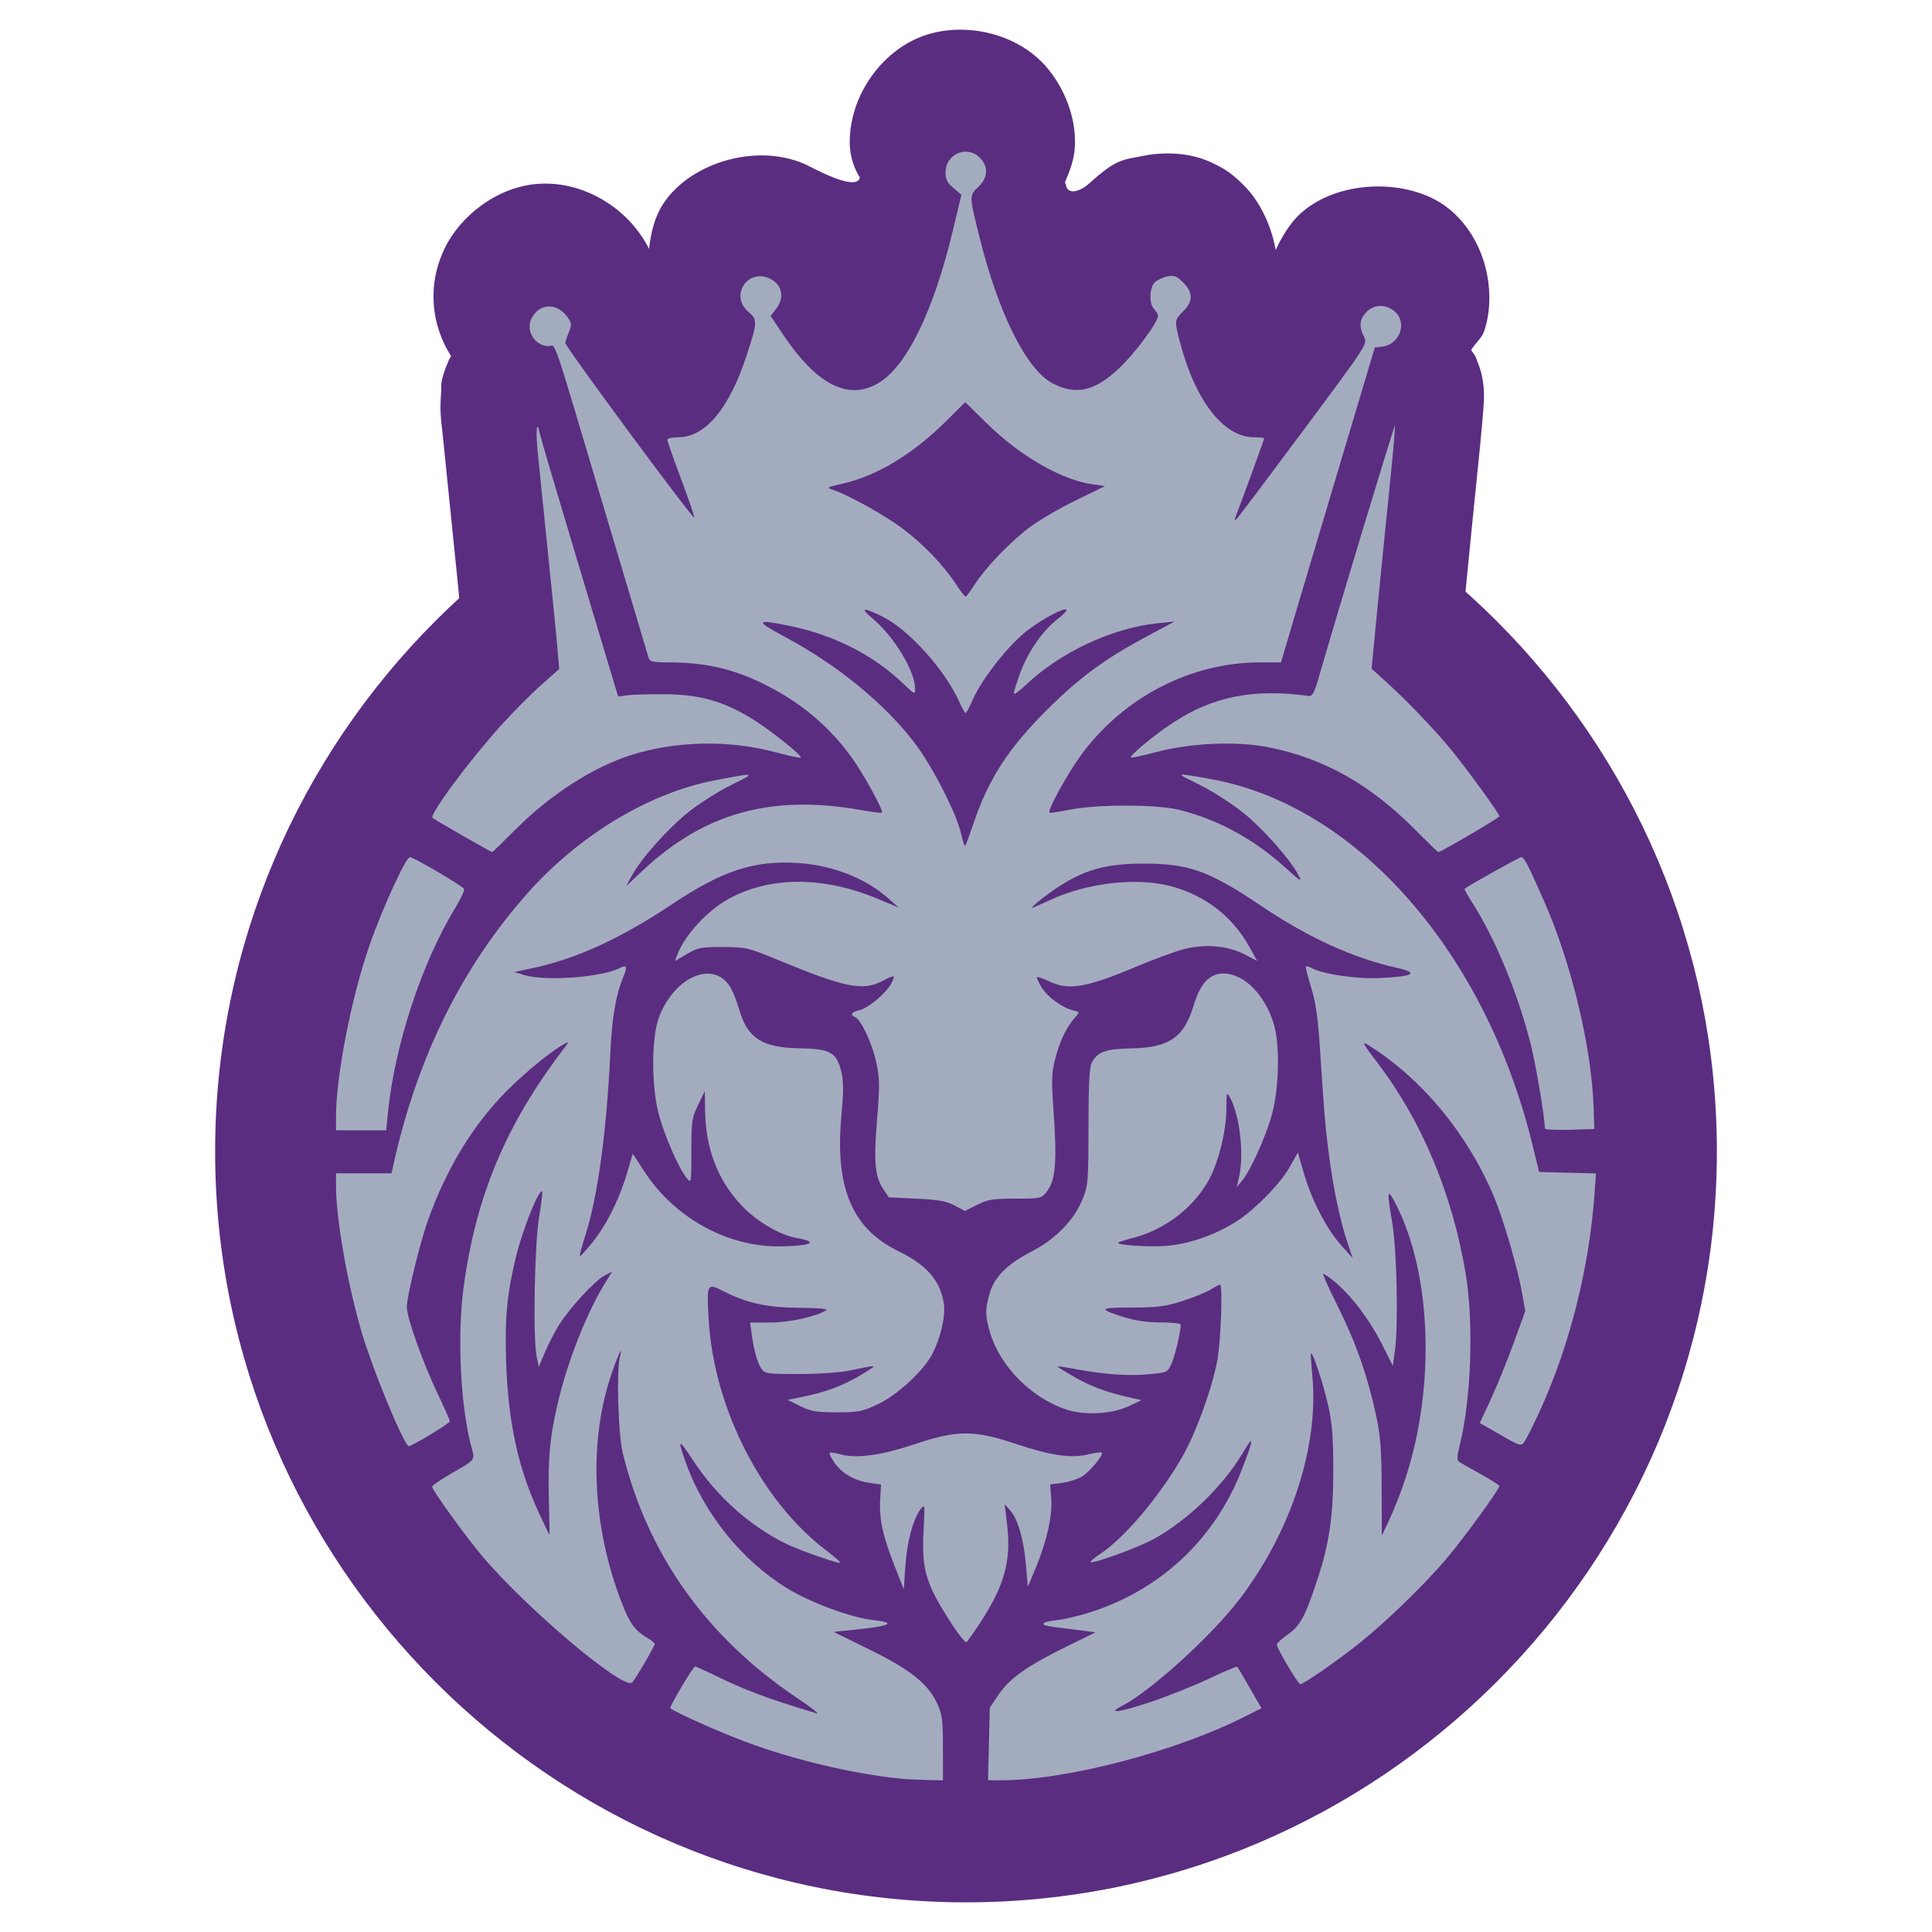 <?xml version="1.0" encoding="UTF-8" standalone="no"?>
<!-- Created with Inkscape (http://www.inkscape.org/) -->

<svg
   width="105.833mm"
   height="105.833mm"
   viewBox="0 0 105.833 105.833"
   version="1.1"
   id="svg1"
   xml:space="preserve"
   inkscape:version="1.4 (e7c3feb100, 2024-10-09)"
   sodipodi:docname="sacramento.svg"
   inkscape:export-filename="../pngs/NBL.png"
   inkscape:export-xdpi="96"
   inkscape:export-ydpi="96"
   xmlns:inkscape="http://www.inkscape.org/namespaces/inkscape"
   xmlns:sodipodi="http://sodipodi.sourceforge.net/DTD/sodipodi-0.dtd"
   xmlns="http://www.w3.org/2000/svg"
   xmlns:svg="http://www.w3.org/2000/svg"><sodipodi:namedview
     id="namedview1"
     pagecolor="#ffffff"
     bordercolor="#000000"
     borderopacity="0.25"
     inkscape:showpageshadow="2"
     inkscape:pageopacity="0.0"
     inkscape:pagecheckerboard="0"
     inkscape:deskcolor="#d1d1d1"
     inkscape:document-units="mm"
     inkscape:zoom="1.5147406"
     inkscape:cx="216.53873"
     inkscape:cy="225.78123"
     inkscape:window-width="1920"
     inkscape:window-height="1011"
     inkscape:window-x="0"
     inkscape:window-y="32"
     inkscape:window-maximized="1"
     inkscape:current-layer="layer1"
     showgrid="false" /><defs
     id="defs1" /><g
     inkscape:label="Capa 1"
     inkscape:groupmode="layer"
     id="layer1"><g
       id="g7"><g
         id="g6"
         transform="translate(-3.2024707e-4,6.919)"
         style="fill:#5a2d81;fill-opacity:1"><g
           id="path1-6"
           transform="translate(-44.114,-11.703)"
           style="fill:#5a2d81;fill-opacity:1"><path
             d="m 93.23,100.545 c -2.597,-0.266 -5.861,-1.042 -8.451,-2.011 -1.489,-0.557 -3.89,-1.63 -4.131,-1.847 -0.069,-0.062 1.247,-2.283 1.353,-2.283 0.051,0 0.526,0.212 1.055,0.471 1.7,0.833 2.859,1.266 5.603,2.096 0.191,0.058 -0.308,-0.335 -1.108,-0.871 -4.931,-3.309 -8.171,-7.875 -9.511,-13.403 -0.251,-1.034 -0.35,-4.485 -0.151,-5.265 0.193,-0.758 -0.144,-0.033 -0.52,1.116 -1.208,3.701 -0.982,8.233 0.617,12.364 0.446,1.151 0.713,1.516 1.424,1.939 0.21,0.125 0.381,0.269 0.381,0.32 0,0.125 -1.058,1.93 -1.235,2.108 -0.457,0.457 -5.863,-4.111 -8.252,-6.971 -0.954,-1.143 -2.705,-3.572 -2.705,-3.753 0,-0.063 0.452,-0.376 1.004,-0.695 1.429,-0.825 1.352,-0.72 1.131,-1.55 -0.584,-2.196 -0.766,-6.052 -0.409,-8.689 0.677,-5.005 2.326,-8.927 5.5,-13.076 0.279,-0.365 0.282,-0.387 0.035,-0.254 -0.708,0.379 -2.173,1.573 -3.187,2.596 -1.82,1.838 -3.262,4.199 -4.275,6.997 -0.444,1.228 -1.185,4.243 -1.185,4.825 0,0.576 0.864,3.011 1.673,4.715 0.375,0.791 0.683,1.486 0.683,1.546 0,0.122 -2.204,1.442 -2.276,1.363 -0.409,-0.452 -1.966,-4.252 -2.546,-6.217 -0.782,-2.648 -1.413,-6.24 -1.413,-8.049 v -0.68 h 1.521 1.521 l 0.084,-0.381 c 1.305,-5.94 3.746,-10.89 7.389,-14.988 2.801,-3.151 6.633,-5.462 10.198,-6.149 2.318,-0.447 2.334,-0.443 0.945,0.244 -0.699,0.346 -1.74,1.001 -2.312,1.456 -1.141,0.907 -2.6,2.535 -3.124,3.486 l -0.334,0.607 0.888,-0.836 c 3.394,-3.192 7.109,-4.219 12.042,-3.328 0.572,0.103 1.062,0.166 1.09,0.138 0.099,-0.095 -0.98,-2.075 -1.616,-2.967 -1.246,-1.746 -2.829,-3.08 -4.835,-4.074 -1.696,-0.841 -3.225,-1.192 -5.194,-1.194 -0.893,-8.91e-4 -1.076,-0.04 -1.137,-0.244 -0.04,-0.133 -1.076,-3.609 -2.303,-7.724 -3.111,-10.435 -2.744,-9.351 -3.17,-9.356 -0.748,-0.009 -1.271,-0.83 -0.952,-1.493 0.411,-0.854 1.369,-0.917 1.956,-0.128 0.255,0.343 0.267,0.432 0.106,0.831 -0.099,0.246 -0.19,0.521 -0.202,0.612 -0.025,0.176 6.972,9.652 7.061,9.563 0.029,-0.029 -0.29,-0.968 -0.71,-2.086 -0.42,-1.118 -0.763,-2.094 -0.763,-2.17 0,-0.075 0.268,-0.137 0.596,-0.137 1.486,0 2.8,-1.573 3.753,-4.495 0.592,-1.814 0.597,-1.952 0.099,-2.372 -1.06,-0.892 -0.025,-2.442 1.205,-1.806 0.657,0.34 0.781,1.039 0.294,1.658 L 86.144,20.42 86.78,21.377 c 1.86,2.798 3.598,3.702 5.25,2.734 1.567,-0.918 3.042,-3.943 4.112,-8.43 l 0.452,-1.898 -0.435,-0.366 c -0.333,-0.28 -0.435,-0.478 -0.435,-0.845 0,-1.018 1.168,-1.528 1.877,-0.819 0.489,0.489 0.455,1.104 -0.091,1.614 -0.494,0.461 -0.494,0.459 0.097,2.826 1.031,4.131 2.569,7.189 3.985,7.923 1.28,0.663 2.291,0.438 3.624,-0.809 0.858,-0.802 2.147,-2.533 2.147,-2.882 0,-0.09 -0.093,-0.258 -0.208,-0.372 -0.294,-0.294 -0.267,-1.2 0.044,-1.481 0.138,-0.125 0.448,-0.267 0.687,-0.315 0.363,-0.073 0.506,-0.017 0.857,0.334 0.546,0.546 0.548,1.03 0.006,1.572 -0.481,0.481 -0.485,0.516 -0.204,1.613 0.835,3.26 2.401,5.293 4.078,5.293 0.308,0 0.56,0.026 0.56,0.057 0,0.053 -1.155,3.223 -1.519,4.168 -0.14,0.364 -0.135,0.39 0.041,0.208 0.11,-0.114 1.763,-2.31 3.674,-4.879 3.459,-4.652 3.473,-4.673 3.272,-5.057 -0.291,-0.559 -0.25,-0.975 0.137,-1.362 0.421,-0.421 1.018,-0.442 1.512,-0.053 0.751,0.591 0.33,1.84 -0.658,1.953 l -0.399,0.046 -1.967,6.581 c -1.082,3.62 -2.238,7.501 -2.569,8.625 l -0.603,2.044 h -1.141 c -3.78,0 -7.442,1.883 -9.776,5.028 -0.75,1.01 -1.893,3.083 -1.768,3.204 0.031,0.03 0.524,-0.041 1.095,-0.158 1.496,-0.306 4.78,-0.304 6.007,0.004 2.174,0.546 4.095,1.599 5.892,3.23 0.765,0.694 0.854,0.744 0.66,0.369 -0.449,-0.868 -1.937,-2.55 -3.043,-3.441 -0.623,-0.502 -1.695,-1.188 -2.38,-1.526 -1.183,-0.582 -1.215,-0.609 -0.623,-0.528 0.343,0.047 1.05,0.171 1.571,0.277 7.835,1.589 14.711,9.517 17.263,19.902 l 0.382,1.556 1.557,0.039 1.557,0.039 -0.088,1.208 c -0.288,3.96 -1.348,8.183 -2.927,11.668 -0.294,0.648 -0.65,1.379 -0.793,1.626 -0.292,0.505 -0.196,0.525 -1.707,-0.344 l -0.849,-0.488 0.607,-1.307 c 0.334,-0.719 0.894,-2.098 1.245,-3.064 l 0.638,-1.756 -0.169,-0.97 c -0.232,-1.327 -1.016,-4.025 -1.525,-5.248 -1.433,-3.443 -3.929,-6.478 -6.839,-8.315 -0.465,-0.294 -0.42,-0.195 0.424,0.912 2.442,3.205 4.101,7.161 4.84,11.543 0.452,2.682 0.311,6.879 -0.317,9.407 -0.167,0.673 -0.171,0.838 -0.021,0.936 0.1,0.065 0.634,0.369 1.187,0.676 0.552,0.306 1.004,0.593 1.004,0.637 0,0.176 -1.901,2.793 -2.845,3.916 -1.205,1.434 -3.333,3.505 -4.829,4.7 -1.186,0.947 -3.054,2.243 -3.231,2.24 -0.124,-0.002 -1.288,-1.961 -1.288,-2.168 0,-0.073 0.276,-0.327 0.612,-0.564 0.67,-0.472 0.933,-0.959 1.592,-2.941 0.671,-2.019 0.895,-3.557 0.889,-6.103 -0.004,-1.797 -0.066,-2.553 -0.29,-3.533 -0.268,-1.175 -0.843,-2.912 -0.931,-2.815 -0.022,0.024 0.01,0.574 0.071,1.222 0.366,3.857 -1.142,8.501 -3.967,12.222 -1.535,2.022 -4.868,5.049 -6.48,5.886 -0.848,0.44 -0.077,0.328 1.6,-0.232 0.936,-0.313 2.374,-0.888 3.195,-1.278 0.821,-0.39 1.515,-0.683 1.542,-0.652 0.027,0.031 0.336,0.556 0.686,1.165 l 0.638,1.108 -0.93,0.47 c -3.782,1.911 -9.756,3.472 -13.308,3.478 l -0.74,0.001 0.048,-1.99 0.048,-1.99 0.485,-0.714 c 0.604,-0.89 1.553,-1.563 3.661,-2.601 l 1.646,-0.81 -0.679,-0.091 c -0.374,-0.05 -1.039,-0.132 -1.478,-0.183 -0.964,-0.112 -0.931,-0.279 0.08,-0.398 0.409,-0.048 1.237,-0.247 1.84,-0.443 3.817,-1.237 6.747,-3.986 8.216,-7.708 0.702,-1.779 0.733,-2.109 0.094,-1.018 -1.049,1.789 -2.981,3.67 -4.833,4.704 -0.834,0.466 -3.389,1.403 -3.505,1.286 -0.032,-0.032 0.198,-0.228 0.512,-0.436 1.34,-0.886 3.238,-3.126 4.485,-5.292 0.764,-1.327 1.635,-3.714 1.939,-5.316 0.196,-1.035 0.309,-4.158 0.15,-4.158 -0.036,0 -0.27,0.126 -0.52,0.279 -0.249,0.154 -0.951,0.438 -1.559,0.631 -0.929,0.296 -1.37,0.352 -2.767,0.352 -1.804,0 -1.855,0.074 -0.374,0.539 0.569,0.179 1.268,0.276 1.974,0.276 0.602,0 1.094,0.054 1.094,0.12 0,0.379 -0.308,1.685 -0.498,2.117 -0.221,0.5 -0.233,0.506 -1.259,0.602 -1.114,0.104 -2.443,0.011 -3.99,-0.281 -0.532,-0.1 -0.984,-0.167 -1.003,-0.147 -0.019,0.019 0.416,0.29 0.968,0.602 0.938,0.529 1.744,0.823 3.082,1.121 l 0.554,0.124 -0.693,0.325 c -0.938,0.44 -2.418,0.523 -3.419,0.192 -1.92,-0.635 -3.638,-2.364 -4.188,-4.216 -0.274,-0.924 -0.277,-1.29 -0.016,-2.169 0.268,-0.903 0.957,-1.583 2.322,-2.293 1.302,-0.677 2.301,-1.708 2.762,-2.849 0.304,-0.752 0.322,-0.974 0.324,-3.983 0.002,-2.308 0.051,-3.273 0.178,-3.498 0.338,-0.601 0.762,-0.751 2.204,-0.78 2.05,-0.041 2.858,-0.606 3.383,-2.364 0.354,-1.187 0.872,-1.741 1.625,-1.738 1.126,0.005 2.259,1.137 2.756,2.752 0.344,1.117 0.302,3.471 -0.088,4.936 -0.316,1.187 -1.177,3.104 -1.649,3.672 l -0.288,0.346 0.126,-0.554 c 0.285,-1.251 0.044,-3.367 -0.497,-4.361 -0.177,-0.325 -0.191,-0.28 -0.196,0.632 -0.007,1.189 -0.416,2.869 -0.937,3.843 -0.816,1.526 -2.405,2.757 -4.144,3.21 -0.432,0.113 -0.812,0.232 -0.845,0.265 -0.131,0.131 1.589,0.254 2.581,0.184 1.19,-0.084 2.53,-0.527 3.714,-1.226 1.048,-0.619 2.548,-2.118 3.102,-3.101 l 0.446,-0.79 0.332,1.149 c 0.421,1.46 1.249,3.054 2.045,3.939 l 0.621,0.691 -0.279,-0.831 c -0.403,-1.2 -0.774,-2.953 -1.012,-4.78 -0.213,-1.639 -0.267,-2.271 -0.504,-5.959 -0.102,-1.585 -0.227,-2.437 -0.478,-3.25 -0.187,-0.606 -0.317,-1.125 -0.289,-1.153 0.028,-0.028 0.166,0.009 0.306,0.083 0.667,0.352 2.466,0.615 3.777,0.552 1.878,-0.09 2.152,-0.283 0.825,-0.578 -2.318,-0.516 -4.81,-1.657 -7.335,-3.36 -2.857,-1.926 -3.963,-2.327 -6.433,-2.33 -1.925,-0.002 -3.064,0.28 -4.414,1.095 -0.714,0.431 -1.862,1.323 -1.702,1.323 0.032,0 0.455,-0.185 0.94,-0.412 2.032,-0.95 4.758,-1.268 6.631,-0.772 1.874,0.495 3.378,1.651 4.294,3.298 l 0.443,0.797 -0.698,-0.362 c -0.908,-0.471 -2.153,-0.579 -3.3,-0.285 -0.467,0.12 -1.606,0.536 -2.531,0.925 -2.858,1.202 -3.793,1.361 -4.89,0.831 -0.314,-0.152 -0.599,-0.249 -0.633,-0.215 -0.034,0.034 0.078,0.287 0.249,0.562 0.327,0.529 1.116,1.103 1.728,1.257 0.363,0.091 0.364,0.095 0.103,0.387 -0.47,0.527 -0.82,1.246 -1.072,2.2 -0.211,0.799 -0.229,1.184 -0.127,2.632 0.22,3.098 0.143,4.078 -0.37,4.731 -0.272,0.346 -0.339,0.36 -1.705,0.36 -1.232,0 -1.51,0.045 -2.089,0.338 l -0.668,0.338 -0.568,-0.3 c -0.445,-0.235 -0.895,-0.316 -2.087,-0.373 l -1.519,-0.073 -0.31,-0.46 c -0.453,-0.673 -0.525,-1.507 -0.332,-3.835 0.149,-1.801 0.144,-2.213 -0.042,-3.086 -0.219,-1.03 -0.841,-2.365 -1.159,-2.487 -0.299,-0.115 -0.197,-0.289 0.222,-0.381 0.494,-0.108 1.476,-0.933 1.755,-1.472 0.247,-0.477 0.214,-0.485 -0.492,-0.125 -1.079,0.551 -2.042,0.359 -5.611,-1.117 -1.741,-0.72 -1.845,-0.745 -3.117,-0.749 -1.194,-0.004 -1.377,0.032 -1.973,0.382 l -0.657,0.386 0.131,-0.345 c 0.422,-1.11 1.679,-2.46 2.886,-3.102 2.261,-1.201 5.134,-1.191 8.067,0.028 l 1.174,0.488 -0.553,-0.489 c -1.256,-1.11 -3.027,-1.813 -4.899,-1.946 -2.415,-0.171 -4.176,0.394 -6.911,2.219 -2.916,1.945 -5.312,3.039 -7.795,3.559 l -0.901,0.188 0.554,0.169 c 1.156,0.353 4.264,0.12 5.242,-0.392 0.371,-0.194 0.412,-0.067 0.167,0.52 -0.396,0.947 -0.607,2.185 -0.698,4.08 -0.21,4.394 -0.689,7.91 -1.369,10.039 -0.194,0.606 -0.331,1.124 -0.305,1.15 0.026,0.026 0.338,-0.314 0.693,-0.756 0.778,-0.968 1.477,-2.37 1.895,-3.8 l 0.309,-1.057 0.645,0.987 c 1.652,2.531 4.549,4.127 7.424,4.091 1.732,-0.022 2.165,-0.241 0.909,-0.459 -0.928,-0.161 -2.215,-0.926 -3.034,-1.804 -1.306,-1.399 -1.953,-3.1 -1.98,-5.205 l -0.014,-1.039 -0.369,0.762 c -0.341,0.704 -0.369,0.897 -0.369,2.535 0,1.762 -0.002,1.771 -0.264,1.455 -0.406,-0.491 -1.147,-2.168 -1.494,-3.381 -0.441,-1.542 -0.442,-4.332 -10e-4,-5.458 0.871,-2.223 2.991,-3.097 3.894,-1.604 0.142,0.235 0.358,0.775 0.479,1.201 0.454,1.592 1.258,2.112 3.321,2.146 1.667,0.028 2.011,0.217 2.272,1.249 0.135,0.535 0.137,1.067 0.008,2.503 -0.35,3.892 0.598,6.127 3.118,7.356 1.572,0.766 2.304,1.613 2.5,2.887 0.1,0.65 -0.173,1.849 -0.621,2.725 -0.476,0.933 -1.906,2.261 -2.985,2.772 -0.859,0.407 -1.066,0.448 -2.262,0.448 -1.12,0 -1.419,-0.051 -2.004,-0.341 l -0.688,-0.341 0.827,-0.168 c 1.235,-0.251 2.115,-0.574 3.074,-1.129 0.474,-0.274 0.842,-0.519 0.817,-0.544 -0.025,-0.025 -0.506,0.059 -1.07,0.185 -0.672,0.151 -1.686,0.233 -2.946,0.238 -1.741,0.007 -1.939,-0.017 -2.116,-0.258 -0.228,-0.311 -0.43,-1.012 -0.554,-1.917 l -0.088,-0.644 h 1.112 c 1.036,0 2.528,-0.329 3.062,-0.675 0.115,-0.074 -0.454,-0.126 -1.455,-0.132 -1.794,-0.011 -2.861,-0.243 -4.175,-0.909 -0.917,-0.465 -0.933,-0.433 -0.81,1.598 0.293,4.83 2.895,9.921 6.442,12.607 0.489,0.371 0.825,0.674 0.746,0.674 -0.277,0 -2.33,-0.732 -3.015,-1.075 -1.991,-0.997 -3.749,-2.584 -5.042,-4.553 -0.771,-1.174 -0.843,-1.18 -0.45,-0.039 1,2.908 3.115,5.551 5.684,7.104 1.266,0.765 3.435,1.561 4.621,1.695 1.375,0.156 0.989,0.335 -1.196,0.555 l -0.955,0.096 1.957,0.96 c 2.234,1.096 3.215,1.874 3.713,2.944 0.286,0.614 0.324,0.903 0.325,2.462 l 0.002,1.767 -0.935,-0.022 c -0.514,-0.012 -1.153,-0.044 -1.42,-0.072 z M 73.992,85.117 c -0.055,-2.244 0.083,-3.531 0.594,-5.563 0.538,-2.139 1.562,-4.667 2.506,-6.185 l 0.373,-0.6 -0.408,0.211 c -0.515,0.266 -1.881,1.734 -2.469,2.654 -0.247,0.386 -0.605,1.073 -0.797,1.526 l -0.348,0.825 -0.117,-0.554 c -0.207,-0.982 -0.12,-6.099 0.129,-7.614 0.125,-0.759 0.203,-1.404 0.173,-1.434 -0.172,-0.172 -1.087,2.125 -1.452,3.645 -0.477,1.989 -0.599,3.308 -0.523,5.658 0.107,3.319 0.652,5.841 1.791,8.292 0.312,0.672 0.574,1.221 0.583,1.221 0.009,0 -0.007,-0.937 -0.035,-2.083 z m 46.932,-1.034 c 1.645,-5.042 1.422,-11.219 -0.541,-15.02 -0.468,-0.906 -0.493,-0.76 -0.186,1.062 0.251,1.485 0.335,5.642 0.142,7.002 l -0.114,0.804 -0.578,-1.151 c -0.857,-1.705 -2.181,-3.304 -3.225,-3.894 -0.084,-0.048 0.261,0.738 0.767,1.745 0.996,1.983 1.641,3.811 2.113,5.988 0.245,1.131 0.302,1.865 0.311,4 l 0.011,2.614 0.447,-0.952 c 0.246,-0.523 0.63,-1.513 0.854,-2.199 z M 97.261,48.206 c 0.813,-2.418 1.918,-4.12 4.06,-6.247 1.733,-1.722 3.14,-2.756 5.396,-3.966 l 1.546,-0.829 -0.879,0.088 c -2.538,0.253 -5.401,1.598 -7.33,3.444 -0.324,0.31 -0.589,0.491 -0.589,0.403 0,-0.089 0.151,-0.577 0.336,-1.086 0.43,-1.184 1.21,-2.315 2.064,-2.989 1.292,-1.022 -0.26,-0.43 -1.672,0.637 -0.983,0.743 -2.492,2.658 -2.975,3.775 -0.174,0.402 -0.351,0.732 -0.393,0.733 -0.043,0.001 -0.186,-0.244 -0.318,-0.544 -0.797,-1.807 -2.805,-4.039 -4.275,-4.753 -1.07,-0.519 -1.213,-0.478 -0.484,0.139 1.152,0.974 2.291,2.853 2.308,3.803 0.006,0.37 -0.002,0.367 -0.652,-0.255 -1.632,-1.56 -3.779,-2.654 -6.192,-3.153 -1.901,-0.393 -1.955,-0.296 -0.322,0.576 2.931,1.565 5.53,3.696 7.179,5.883 0.959,1.273 2.261,3.825 2.504,4.908 0.091,0.409 0.194,0.715 0.228,0.681 0.034,-0.034 0.241,-0.596 0.461,-1.248 z m 0.051,-13.058 c 0.571,-0.904 1.915,-2.311 2.984,-3.125 0.495,-0.377 1.635,-1.045 2.533,-1.484 l 1.633,-0.798 -0.636,-0.087 c -1.734,-0.238 -4.012,-1.547 -5.867,-3.372 l -1.16,-1.141 -1.037,1.037 c -1.81,1.81 -3.833,3.027 -5.719,3.441 -0.766,0.168 -0.849,0.213 -0.554,0.304 0.791,0.243 2.834,1.368 3.841,2.115 1.151,0.853 2.282,2.03 2.981,3.103 0.236,0.362 0.465,0.658 0.51,0.658 0.044,-1.37e-4 0.265,-0.293 0.491,-0.65 z m -1.218,56.971 c -1.442,-2.204 -1.687,-3 -1.575,-5.125 0.079,-1.494 0.075,-1.52 -0.17,-1.195 -0.408,0.541 -0.742,1.801 -0.829,3.132 l -0.082,1.247 -0.518,-1.316 c -0.641,-1.629 -0.836,-2.538 -0.776,-3.602 l 0.047,-0.825 -0.623,-0.089 c -0.828,-0.118 -1.524,-0.517 -1.927,-1.105 -0.181,-0.264 -0.301,-0.509 -0.267,-0.543 0.034,-0.034 0.308,0.006 0.609,0.089 0.864,0.24 2.239,0.048 4.069,-0.565 2.319,-0.778 3.241,-0.779 5.539,-0.008 1.906,0.64 3.037,0.801 3.97,0.566 0.357,-0.09 0.682,-0.131 0.721,-0.092 0.118,0.118 -0.661,1.054 -1.101,1.321 -0.225,0.137 -0.706,0.288 -1.069,0.336 l -0.66,0.087 0.064,0.765 c 0.076,0.922 -0.243,2.352 -0.85,3.804 l -0.434,1.039 -0.097,-1.146 c -0.119,-1.417 -0.435,-2.538 -0.852,-3.022 l -0.317,-0.368 0.134,1.155 c 0.229,1.966 -0.142,3.303 -1.49,5.368 -0.35,0.537 -0.685,1.006 -0.744,1.042 -0.059,0.036 -0.406,-0.39 -0.771,-0.948 z M 62.334,64.296 c 0,-2.252 0.845,-6.565 1.851,-9.447 0.696,-1.993 1.977,-4.78 2.197,-4.78 0.203,0 2.908,1.587 2.97,1.743 0.033,0.082 -0.204,0.581 -0.525,1.108 -1.804,2.961 -3.291,7.513 -3.652,11.177 l -0.092,0.935 h -1.374 -1.374 z m 66.224,0.637 c -0.016,-0.646 -0.471,-3.356 -0.763,-4.546 -0.665,-2.707 -1.938,-5.819 -3.165,-7.738 -0.285,-0.445 -0.499,-0.826 -0.475,-0.846 0.206,-0.174 3.002,-1.735 3.108,-1.735 0.155,0 0.366,0.407 1.247,2.406 1.498,3.397 2.608,8.022 2.715,11.31 l 0.038,1.178 -1.351,0.04 c -0.743,0.022 -1.352,-0.009 -1.354,-0.069 z M 69.258,48.883 c -0.871,-0.5 -1.608,-0.934 -1.638,-0.964 -0.177,-0.177 1.984,-3.1 3.708,-5.016 0.671,-0.745 1.672,-1.756 2.226,-2.247 l 1.006,-0.891 -0.089,-1.048 c -0.049,-0.577 -0.18,-1.921 -0.29,-2.988 -0.111,-1.067 -0.298,-2.906 -0.416,-4.087 -0.118,-1.181 -0.282,-2.79 -0.364,-3.576 -0.141,-1.354 -0.082,-2.063 0.1,-1.191 0.046,0.222 1.03,3.552 2.186,7.4 l 2.102,6.997 0.482,-0.069 c 0.265,-0.038 1.199,-0.064 2.075,-0.058 1.871,0.013 3.142,0.361 4.68,1.281 0.976,0.584 2.868,2.082 2.762,2.188 -0.034,0.034 -0.678,-0.103 -1.431,-0.304 -2.521,-0.673 -5.42,-0.609 -7.881,0.173 -2.049,0.652 -4.416,2.173 -6.266,4.028 -0.703,0.705 -1.298,1.282 -1.323,1.282 -0.025,0 -0.758,-0.409 -1.628,-0.909 z m 52.234,-0.277 c -2.503,-2.527 -5.041,-3.957 -8.099,-4.56 -1.726,-0.341 -4.197,-0.236 -6.089,0.258 -0.757,0.197 -1.398,0.336 -1.426,0.309 -0.095,-0.095 1.274,-1.231 2.28,-1.893 2.208,-1.453 4.423,-1.895 7.44,-1.484 0.225,0.031 0.32,-0.144 0.588,-1.072 1.082,-3.747 4.117,-13.776 4.157,-13.737 0.026,0.026 -0.115,1.632 -0.315,3.567 -0.2,1.936 -0.499,4.922 -0.665,6.636 l -0.302,3.117 0.766,0.69 c 1.124,1.012 2.684,2.637 3.592,3.744 0.884,1.077 2.648,3.511 2.646,3.651 -10e-4,0.08 -3.21,1.96 -3.345,1.96 -0.03,0 -0.583,-0.534 -1.229,-1.186 z"
             id="path2"
             style="fill:#5a2d81;fill-opacity:1" /><path
             style="fill:#5a2d81;fill-opacity:1"
             d="m 96.082,6.441 c -0.6,0.06 -1.179,0.204 -1.709,0.436 -2.118,0.924 -3.711,3.251 -3.711,5.695 0,1.159 0.557,1.936 0.557,1.936 -0.163,0.684 -1.898,-0.164 -2.756,-0.607 -2.62,-1.355 -6.44,-0.319 -7.998,2.016 -0.476,0.714 -0.696,1.588 -0.795,2.496 -0.248,-0.488 -0.496,-0.816 -0.617,-0.979 -1.12,-1.504 -3.168,-2.728 -5.436,-2.58 -2.267,0.148 -4.294,1.767 -5.145,3.537 -0.986,2.05 -0.716,4.23 0.352,5.902 -0.022,0.052 -0.096,0.156 -0.115,0.199 -0.543,1.248 -0.4,1.435 -0.424,1.719 -0.096,1.135 -0.008,1.54 0.08,2.381 0.08,0.768 0.244,2.381 0.361,3.555 0.119,1.19 0.306,3.028 0.418,4.105 0.057,0.548 0.095,0.972 0.148,1.525 -0.588,0.574 -1.187,1.138 -1.729,1.74 -1.014,1.128 -2.041,2.409 -2.875,3.537 -0.417,0.564 -0.774,1.067 -1.105,1.6 -0.166,0.266 -0.319,0.507 -0.537,0.988 -0.081,0.179 -0.188,0.516 -0.291,0.883 -0.322,0.322 -0.494,0.547 -0.615,0.717 -0.266,0.371 -0.391,0.597 -0.525,0.84 -0.269,0.485 -0.501,0.969 -0.752,1.516 -0.503,1.093 -1.032,2.366 -1.457,3.582 -1.015,2.906 -1.672,6.121 -1.92,9.146 h -0.215 v 1.971 3.771 2.025 H 57.471 c 0.218,2.446 0.697,5.002 1.422,7.457 0.387,1.311 0.944,2.788 1.506,4.16 0.281,0.686 0.556,1.324 0.826,1.896 0.27,0.572 -0.084,0.578 1.314,2.123 6.2e-5,6.7e-5 0.116,0.091 0.145,0.113 0.12,0.519 0.272,0.748 0.348,0.91 0.119,0.255 0.194,0.384 0.264,0.504 0.139,0.24 0.248,0.406 0.369,0.59 0.243,0.367 0.516,0.759 0.822,1.184 0.612,0.849 1.3,1.765 1.932,2.521 1.549,1.855 3.576,3.752 5.469,5.352 0.946,0.8 1.822,1.493 2.699,2.082 0.438,0.295 0.839,0.563 1.535,0.871 0.194,0.086 0.593,0.168 0.887,0.258 0.09,0.118 0.258,0.34 0.258,0.34 h 0.002 c 0.808,0.725 0.889,0.655 1.098,0.771 0.209,0.117 0.386,0.206 0.574,0.299 0.377,0.187 0.789,0.378 1.24,0.58 0.902,0.403 1.918,0.83 2.826,1.17 3.065,1.146 6.546,1.983 9.709,2.307 l 0.156,0.016 -0.002,0.111 2.791,-0.004 4.994,0.117 v -0.264 c 4.577,-0.337 9.583,-1.785 13.73,-3.881 l 5.699,-2.879 -0.252,-0.438 c 0.576,-0.412 1.17,-0.833 1.721,-1.273 1.895,-1.514 3.996,-3.556 5.545,-5.398 0.641,-0.762 1.352,-1.707 1.996,-2.594 0.322,-0.443 0.613,-0.855 0.865,-1.23 0.126,-0.188 0.238,-0.357 0.377,-0.59 0.069,-0.117 0.143,-0.239 0.262,-0.484 0.083,-0.17 0.267,-0.405 0.396,-1.111 0.014,-0.014 0.053,-0.021 0.066,-0.035 0.911,-0.97 0.863,-1.203 0.869,-1.213 0.483,-0.835 0.683,-1.323 1.021,-2.07 1.739,-3.838 2.804,-8.178 3.219,-12.479 l 0.316,-0.01 -0.072,-2.238 0.375,-5.164 -0.672,-0.018 c -0.293,-3.975 -1.326,-8.275 -2.977,-12.02 -0.45,-1.02 -0.717,-1.629 -1.033,-2.24 -0.158,-0.306 -0.289,-0.605 -0.75,-1.184 -0.077,-0.097 -0.331,-0.275 -0.459,-0.408 -0.047,-0.113 -0.072,-0.496 -0.104,-0.58 -0.103,-0.273 -0.173,-0.411 -0.23,-0.525 -0.115,-0.228 -0.184,-0.338 -0.248,-0.443 -0.128,-0.211 -0.23,-0.362 -0.346,-0.533 -0.231,-0.342 -0.499,-0.722 -0.797,-1.133 -0.595,-0.822 -1.261,-1.71 -1.842,-2.418 -1.169,-1.424 -2.721,-3.037 -4.119,-4.295 l 1.133,1.02 0.057,-0.576 c 0.164,-1.696 0.462,-4.685 0.66,-6.605 0.102,-0.988 0.19,-1.889 0.25,-2.572 0.03,-0.342 0.053,-0.624 0.07,-0.869 0.008,-0.123 0.016,-0.228 0.021,-0.389 0.003,-0.08 0.007,-0.16 0.002,-0.367 -0.003,-0.104 -0.001,-0.223 -0.041,-0.529 -0.02,-0.153 -0.042,-0.347 -0.148,-0.725 -0.053,-0.189 -0.285,-0.773 -0.285,-0.773 -4e-5,-9e-5 -0.148,-0.213 -0.229,-0.328 0.215,-0.363 0.583,-0.645 0.715,-1.035 0.709,-2.104 0.11,-5.098 -1.99,-6.75 -2.12,-1.668 -6.167,-1.603 -8.221,0.451 -0.437,0.437 -0.861,1.101 -1.209,1.85 -0.275,-1.546 -1.01,-2.797 -1.676,-3.463 -0.323,-0.323 -0.871,-0.958 -2.166,-1.463 -1.295,-0.505 -2.714,-0.366 -3.264,-0.256 -1.299,0.26 -1.579,0.157 -3.092,1.525 -0.544,0.492 -1.165,0.624 -1.283,0.15 v -0.002 c -0.056,-0.226 -0.019,-0.019 -0.059,-0.205 0.251,-0.596 0.499,-1.206 0.539,-1.924 0.103,-1.836 -0.782,-3.627 -1.818,-4.664 C 99.855,6.849 97.881,6.263 96.082,6.441 Z M 70.197,36.867 c -0.294,0.26 -0.586,0.6 -0.889,0.895 l -0.008,-0.102 z"
             id="path3"
             sodipodi:nodetypes="sssccscssccsscsscsssscssssccccccsssscsssssssscccsssscccccccccsssssccccscccccsscccscssscccsccccccscscscsscscccccscccc" /></g><g
           id="path4"
           style="fill:#5a2d81;fill-opacity:1"><path
             style="fill:#5a2d81;fill-opacity:1"
             d="M 88.987,56.157 A 36.07,36.07 0 0 1 52.917,92.227 36.07,36.07 0 0 1 16.847,56.157 36.07,36.07 0 0 1 52.917,20.087 36.07,36.07 0 0 1 88.987,56.157 Z"
             id="path5" /><path
             style="fill:#5a2d81;fill-opacity:1"
             d="m 52.916,15.025 c -22.657,0 -41.131,18.474 -41.131,41.131 0,22.657 18.474,41.133 41.131,41.133 22.657,0 41.133,-18.476 41.133,-41.133 0,-22.657 -18.476,-41.131 -41.133,-41.131 z m 0,10.123 c 17.185,10e-7 31.008,13.823 31.008,31.008 0,17.185 -13.823,31.008 -31.008,31.008 -17.185,0 -31.008,-13.823 -31.008,-31.008 0,-17.185 13.823,-31.008 31.008,-31.008 z"
             id="path6" /></g></g><path
         style="fill:#a3acbe;fill-opacity:1;stroke-width:0.524"
         d="m 49.302,97.43 c -2.597,-0.266 -5.861,-1.042 -8.451,-2.011 -1.489,-0.557 -3.89,-1.63 -4.131,-1.847 -0.069,-0.062 1.247,-2.283 1.353,-2.283 0.051,0 0.526,0.212 1.055,0.471 1.7,0.833 2.859,1.266 5.603,2.096 0.191,0.058 -0.308,-0.335 -1.108,-0.871 -4.931,-3.309 -8.171,-7.875 -9.511,-13.403 -0.251,-1.034 -0.35,-4.485 -0.151,-5.265 0.193,-0.758 -0.144,-0.033 -0.52,1.116 -1.208,3.701 -0.982,8.233 0.617,12.364 0.446,1.151 0.713,1.516 1.424,1.939 0.21,0.125 0.381,0.269 0.381,0.32 0,0.125 -1.058,1.93 -1.235,2.108 -0.457,0.457 -5.863,-4.111 -8.252,-6.971 -0.954,-1.143 -2.705,-3.572 -2.705,-3.753 0,-0.063 0.452,-0.376 1.004,-0.695 1.429,-0.825 1.352,-0.72 1.131,-1.55 -0.584,-2.196 -0.766,-6.052 -0.409,-8.689 0.677,-5.005 2.326,-8.927 5.5,-13.076 0.279,-0.365 0.282,-0.387 0.035,-0.254 -0.708,0.379 -2.173,1.573 -3.187,2.596 -1.82,1.838 -3.262,4.199 -4.275,6.997 -0.444,1.228 -1.185,4.243 -1.185,4.825 0,0.576 0.864,3.011 1.673,4.715 0.375,0.791 0.683,1.486 0.683,1.546 0,0.122 -2.204,1.442 -2.276,1.363 -0.409,-0.452 -1.966,-4.252 -2.546,-6.217 -0.782,-2.648 -1.413,-6.24 -1.413,-8.049 V 64.272 h 1.521 1.521 l 0.084,-0.381 c 1.305,-5.94 3.746,-10.89 7.389,-14.988 2.801,-3.151 6.633,-5.462 10.198,-6.149 2.318,-0.447 2.334,-0.443 0.945,0.244 -0.699,0.346 -1.74,1.001 -2.312,1.456 -1.141,0.907 -2.6,2.535 -3.124,3.486 l -0.334,0.607 0.888,-0.836 c 3.394,-3.192 7.109,-4.219 12.042,-3.328 0.572,0.103 1.062,0.166 1.09,0.138 0.099,-0.095 -0.98,-2.075 -1.616,-2.967 -1.246,-1.746 -2.829,-3.08 -4.835,-4.074 -1.696,-0.841 -3.225,-1.192 -5.194,-1.194 -0.893,-8.91e-4 -1.076,-0.04 -1.137,-0.244 -0.04,-0.133 -1.076,-3.609 -2.303,-7.724 -3.111,-10.435 -2.744,-9.351 -3.17,-9.356 -0.748,-0.009 -1.271,-0.83 -0.952,-1.493 0.411,-0.854 1.369,-0.917 1.956,-0.128 0.255,0.343 0.267,0.432 0.106,0.831 -0.099,0.246 -0.19,0.521 -0.202,0.612 -0.025,0.176 6.972,9.652 7.061,9.563 0.029,-0.029 -0.29,-0.968 -0.71,-2.086 -0.42,-1.118 -0.763,-2.094 -0.763,-2.17 0,-0.075 0.268,-0.137 0.596,-0.137 1.486,0 2.8,-1.573 3.753,-4.495 0.592,-1.814 0.597,-1.952 0.099,-2.372 -1.06,-0.892 -0.025,-2.442 1.205,-1.806 0.657,0.34 0.781,1.039 0.294,1.658 l -0.287,0.365 0.636,0.957 c 1.86,2.798 3.598,3.702 5.25,2.734 1.567,-0.918 3.042,-3.943 4.112,-8.43 l 0.452,-1.898 -0.435,-0.366 c -0.333,-0.28 -0.435,-0.478 -0.435,-0.845 0,-1.018 1.168,-1.528 1.877,-0.819 0.489,0.489 0.455,1.104 -0.091,1.614 -0.494,0.461 -0.494,0.459 0.097,2.826 1.031,4.131 2.569,7.189 3.985,7.923 1.28,0.663 2.291,0.438 3.624,-0.809 0.858,-0.802 2.147,-2.533 2.147,-2.882 0,-0.09 -0.094,-0.258 -0.208,-0.372 -0.294,-0.294 -0.267,-1.2 0.044,-1.481 0.138,-0.125 0.448,-0.267 0.687,-0.315 0.363,-0.073 0.506,-0.017 0.857,0.334 0.546,0.546 0.548,1.03 0.006,1.572 -0.481,0.481 -0.485,0.516 -0.204,1.613 0.835,3.26 2.401,5.293 4.078,5.293 0.308,0 0.56,0.026 0.56,0.057 0,0.053 -1.155,3.223 -1.519,4.168 -0.14,0.364 -0.135,0.39 0.04,0.208 0.11,-0.114 1.763,-2.31 3.674,-4.879 3.459,-4.652 3.473,-4.673 3.272,-5.057 -0.291,-0.559 -0.25,-0.975 0.137,-1.362 0.421,-0.421 1.018,-0.442 1.512,-0.053 0.751,0.591 0.33,1.84 -0.658,1.953 l -0.399,0.046 -1.967,6.581 c -1.082,3.62 -2.238,7.501 -2.569,8.625 l -0.603,2.044 h -1.141 c -3.78,0 -7.442,1.883 -9.776,5.028 -0.75,1.01 -1.893,3.083 -1.768,3.204 0.031,0.03 0.524,-0.041 1.095,-0.158 1.496,-0.306 4.78,-0.304 6.007,0.004 2.174,0.546 4.095,1.599 5.892,3.23 0.765,0.694 0.854,0.744 0.66,0.369 -0.449,-0.868 -1.937,-2.55 -3.043,-3.441 -0.623,-0.502 -1.695,-1.188 -2.38,-1.526 -1.183,-0.582 -1.215,-0.609 -0.623,-0.528 0.343,0.047 1.05,0.171 1.571,0.277 7.835,1.589 14.711,9.517 17.263,19.902 l 0.382,1.556 1.557,0.039 1.557,0.039 -0.088,1.208 c -0.288,3.96 -1.348,8.183 -2.927,11.668 -0.294,0.648 -0.65,1.379 -0.793,1.626 -0.292,0.505 -0.196,0.525 -1.707,-0.344 l -0.849,-0.488 0.607,-1.307 c 0.334,-0.719 0.894,-2.098 1.245,-3.064 l 0.638,-1.756 -0.169,-0.97 c -0.232,-1.327 -1.016,-4.025 -1.525,-5.248 -1.433,-3.443 -3.929,-6.478 -6.839,-8.315 -0.465,-0.294 -0.42,-0.195 0.424,0.912 2.442,3.205 4.101,7.161 4.84,11.543 0.452,2.682 0.311,6.879 -0.317,9.407 -0.167,0.673 -0.171,0.838 -0.021,0.936 0.1,0.065 0.634,0.369 1.187,0.676 0.552,0.306 1.004,0.593 1.004,0.637 0,0.176 -1.901,2.793 -2.845,3.916 -1.205,1.434 -3.333,3.505 -4.829,4.7 -1.186,0.947 -3.054,2.243 -3.231,2.24 -0.124,-0.002 -1.288,-1.961 -1.288,-2.168 0,-0.073 0.275,-0.327 0.612,-0.564 0.67,-0.472 0.933,-0.959 1.592,-2.941 0.671,-2.019 0.895,-3.557 0.889,-6.103 -0.004,-1.797 -0.066,-2.553 -0.29,-3.533 -0.268,-1.175 -0.843,-2.912 -0.931,-2.815 -0.022,0.024 0.01,0.574 0.072,1.222 0.366,3.857 -1.142,8.501 -3.967,12.222 -1.535,2.022 -4.868,5.049 -6.48,5.886 -0.848,0.44 -0.077,0.328 1.6,-0.232 0.936,-0.313 2.374,-0.888 3.195,-1.278 0.821,-0.39 1.515,-0.683 1.542,-0.652 0.027,0.031 0.336,0.556 0.686,1.165 l 0.638,1.108 -0.93,0.47 c -3.782,1.911 -9.756,3.472 -13.308,3.478 l -0.74,0.001 0.048,-1.99 0.048,-1.99 0.485,-0.714 c 0.604,-0.89 1.553,-1.563 3.661,-2.601 l 1.646,-0.81 -0.679,-0.091 c -0.374,-0.05 -1.039,-0.132 -1.478,-0.183 -0.964,-0.112 -0.931,-0.279 0.08,-0.398 0.409,-0.048 1.237,-0.247 1.84,-0.443 3.817,-1.237 6.747,-3.986 8.216,-7.708 0.702,-1.779 0.733,-2.109 0.094,-1.018 -1.049,1.789 -2.981,3.67 -4.833,4.704 -0.834,0.466 -3.389,1.403 -3.505,1.286 -0.032,-0.032 0.198,-0.228 0.512,-0.436 1.34,-0.886 3.238,-3.126 4.485,-5.292 0.764,-1.327 1.635,-3.714 1.939,-5.316 0.196,-1.035 0.309,-4.158 0.15,-4.158 -0.036,0 -0.27,0.126 -0.52,0.279 -0.249,0.154 -0.951,0.438 -1.559,0.631 -0.929,0.296 -1.37,0.352 -2.767,0.352 -1.804,0 -1.855,0.074 -0.374,0.539 0.569,0.179 1.268,0.276 1.974,0.276 0.602,0 1.094,0.054 1.094,0.12 0,0.379 -0.308,1.685 -0.498,2.117 -0.221,0.5 -0.233,0.506 -1.259,0.602 -1.114,0.104 -2.443,0.011 -3.99,-0.281 -0.532,-0.1 -0.984,-0.167 -1.003,-0.147 -0.019,0.019 0.416,0.29 0.968,0.602 0.938,0.529 1.744,0.823 3.082,1.121 l 0.554,0.124 -0.693,0.325 c -0.938,0.44 -2.418,0.523 -3.419,0.192 -1.92,-0.635 -3.638,-2.364 -4.188,-4.216 -0.274,-0.924 -0.277,-1.29 -0.016,-2.169 0.268,-0.903 0.957,-1.583 2.322,-2.293 1.302,-0.677 2.301,-1.708 2.762,-2.849 0.304,-0.752 0.322,-0.974 0.324,-3.983 0.002,-2.308 0.051,-3.273 0.178,-3.498 0.338,-0.601 0.762,-0.751 2.204,-0.78 2.05,-0.041 2.858,-0.606 3.383,-2.364 0.354,-1.187 0.872,-1.741 1.625,-1.738 1.126,0.005 2.259,1.137 2.756,2.752 0.344,1.117 0.302,3.471 -0.088,4.936 -0.316,1.187 -1.177,3.104 -1.649,3.672 l -0.288,0.346 0.126,-0.554 c 0.285,-1.251 0.044,-3.367 -0.497,-4.361 -0.177,-0.325 -0.191,-0.28 -0.196,0.632 -0.007,1.189 -0.416,2.869 -0.937,3.843 -0.816,1.526 -2.405,2.757 -4.144,3.21 -0.432,0.113 -0.812,0.232 -0.845,0.265 -0.131,0.131 1.589,0.254 2.581,0.184 1.19,-0.084 2.53,-0.527 3.714,-1.226 1.048,-0.619 2.548,-2.118 3.102,-3.101 l 0.446,-0.79 0.332,1.149 c 0.421,1.46 1.249,3.054 2.045,3.939 l 0.621,0.691 -0.279,-0.831 c -0.403,-1.2 -0.774,-2.953 -1.012,-4.78 -0.213,-1.639 -0.267,-2.271 -0.504,-5.959 -0.102,-1.585 -0.227,-2.437 -0.478,-3.25 -0.187,-0.606 -0.317,-1.125 -0.289,-1.153 0.028,-0.028 0.166,0.009 0.306,0.083 0.667,0.352 2.466,0.615 3.777,0.552 1.878,-0.09 2.152,-0.283 0.825,-0.578 -2.318,-0.516 -4.81,-1.657 -7.335,-3.36 -2.857,-1.926 -3.963,-2.327 -6.433,-2.33 -1.925,-0.002 -3.064,0.28 -4.414,1.095 -0.714,0.431 -1.862,1.323 -1.702,1.323 0.032,0 0.455,-0.185 0.94,-0.412 2.032,-0.95 4.758,-1.268 6.631,-0.772 1.874,0.495 3.378,1.651 4.294,3.298 l 0.443,0.797 -0.698,-0.362 c -0.909,-0.471 -2.153,-0.579 -3.3,-0.285 -0.467,0.12 -1.606,0.536 -2.531,0.925 -2.858,1.202 -3.793,1.361 -4.89,0.831 -0.314,-0.152 -0.599,-0.249 -0.633,-0.215 -0.034,0.034 0.078,0.287 0.249,0.562 0.327,0.529 1.116,1.103 1.728,1.257 0.363,0.091 0.364,0.095 0.103,0.387 -0.47,0.527 -0.82,1.246 -1.072,2.2 -0.211,0.799 -0.229,1.184 -0.127,2.632 0.22,3.098 0.143,4.078 -0.37,4.731 -0.272,0.346 -0.339,0.36 -1.705,0.36 -1.232,0 -1.51,0.045 -2.089,0.338 L 52.862,66.335 52.294,66.035 C 51.849,65.8 51.399,65.719 50.208,65.662 l -1.519,-0.073 -0.31,-0.46 c -0.453,-0.673 -0.525,-1.507 -0.332,-3.835 0.149,-1.801 0.144,-2.213 -0.042,-3.086 -0.219,-1.03 -0.841,-2.365 -1.159,-2.487 -0.299,-0.115 -0.197,-0.289 0.222,-0.381 0.494,-0.108 1.476,-0.933 1.755,-1.472 0.247,-0.477 0.214,-0.485 -0.492,-0.125 -1.079,0.551 -2.042,0.359 -5.611,-1.117 -1.741,-0.72 -1.845,-0.745 -3.117,-0.749 -1.194,-0.004 -1.377,0.032 -1.973,0.382 l -0.657,0.386 0.131,-0.345 c 0.422,-1.11 1.679,-2.46 2.886,-3.102 2.261,-1.201 5.134,-1.191 8.067,0.028 l 1.174,0.488 -0.553,-0.489 c -1.256,-1.11 -3.027,-1.813 -4.899,-1.946 -2.415,-0.171 -4.176,0.394 -6.911,2.219 -2.916,1.945 -5.312,3.039 -7.795,3.559 l -0.901,0.188 0.554,0.169 c 1.156,0.353 4.264,0.12 5.242,-0.392 0.371,-0.194 0.412,-0.067 0.167,0.52 -0.396,0.947 -0.607,2.185 -0.698,4.08 -0.21,4.394 -0.689,7.91 -1.369,10.039 -0.194,0.606 -0.331,1.124 -0.305,1.15 0.026,0.026 0.338,-0.314 0.693,-0.756 0.778,-0.968 1.477,-2.37 1.895,-3.8 l 0.309,-1.057 0.645,0.987 c 1.652,2.531 4.549,4.127 7.424,4.091 1.732,-0.022 2.165,-0.241 0.909,-0.459 -0.928,-0.161 -2.215,-0.926 -3.034,-1.804 -1.306,-1.399 -1.953,-3.1 -1.98,-5.205 l -0.014,-1.039 -0.369,0.762 c -0.341,0.704 -0.369,0.897 -0.369,2.536 0,1.762 -0.002,1.771 -0.264,1.455 -0.406,-0.491 -1.147,-2.168 -1.494,-3.381 -0.441,-1.542 -0.442,-4.332 -0.001,-5.458 0.871,-2.223 2.991,-3.097 3.894,-1.604 0.142,0.235 0.358,0.775 0.479,1.201 0.454,1.592 1.258,2.112 3.321,2.146 1.667,0.028 2.011,0.217 2.272,1.249 0.135,0.535 0.137,1.067 0.008,2.503 -0.35,3.892 0.598,6.127 3.118,7.356 1.572,0.766 2.304,1.613 2.5,2.887 0.1,0.65 -0.173,1.849 -0.621,2.725 -0.476,0.933 -1.906,2.261 -2.985,2.772 -0.859,0.407 -1.066,0.448 -2.262,0.448 -1.12,0 -1.419,-0.051 -2.004,-0.341 l -0.688,-0.341 0.827,-0.168 c 1.235,-0.251 2.115,-0.574 3.074,-1.129 0.474,-0.274 0.842,-0.519 0.817,-0.544 -0.025,-0.025 -0.506,0.059 -1.07,0.185 -0.672,0.151 -1.686,0.233 -2.946,0.238 -1.741,0.007 -1.939,-0.017 -2.116,-0.258 -0.228,-0.311 -0.43,-1.012 -0.554,-1.917 l -0.088,-0.644 h 1.113 c 1.036,0 2.528,-0.329 3.062,-0.675 0.115,-0.074 -0.454,-0.126 -1.455,-0.132 -1.794,-0.011 -2.861,-0.243 -4.175,-0.909 -0.917,-0.465 -0.933,-0.433 -0.81,1.598 0.293,4.83 2.895,9.921 6.442,12.607 0.489,0.371 0.825,0.674 0.746,0.674 -0.277,0 -2.33,-0.732 -3.015,-1.075 -1.991,-0.997 -3.749,-2.584 -5.042,-4.553 -0.771,-1.174 -0.843,-1.18 -0.45,-0.039 1,2.908 3.115,5.551 5.684,7.104 1.266,0.765 3.435,1.561 4.621,1.695 1.375,0.156 0.989,0.335 -1.196,0.555 l -0.955,0.096 1.957,0.96 c 2.234,1.096 3.215,1.874 3.713,2.944 0.286,0.614 0.324,0.903 0.325,2.462 l 0.002,1.767 -0.935,-0.022 c -0.514,-0.012 -1.153,-0.045 -1.42,-0.072 z M 30.064,82.002 c -0.055,-2.244 0.083,-3.531 0.594,-5.563 0.538,-2.139 1.562,-4.667 2.506,-6.185 l 0.373,-0.6 -0.408,0.211 c -0.515,0.266 -1.881,1.734 -2.469,2.654 -0.247,0.386 -0.605,1.073 -0.797,1.526 l -0.348,0.825 -0.117,-0.554 c -0.207,-0.982 -0.12,-6.099 0.129,-7.614 0.125,-0.759 0.203,-1.404 0.173,-1.434 -0.172,-0.172 -1.087,2.125 -1.452,3.645 -0.477,1.989 -0.599,3.308 -0.523,5.658 0.107,3.319 0.652,5.841 1.791,8.292 0.312,0.672 0.574,1.221 0.583,1.221 0.009,0 -0.007,-0.937 -0.035,-2.083 z m 46.932,-1.034 c 1.645,-5.042 1.422,-11.219 -0.541,-15.02 -0.468,-0.906 -0.493,-0.76 -0.186,1.062 0.251,1.485 0.335,5.642 0.142,7.002 l -0.114,0.804 -0.578,-1.151 c -0.857,-1.705 -2.181,-3.304 -3.225,-3.894 -0.084,-0.048 0.261,0.738 0.767,1.745 0.996,1.983 1.641,3.811 2.113,5.988 0.245,1.131 0.302,1.865 0.311,4 l 0.011,2.614 0.447,-0.952 c 0.246,-0.523 0.63,-1.513 0.854,-2.199 z M 53.333,45.091 c 0.813,-2.418 1.918,-4.12 4.06,-6.247 1.733,-1.722 3.14,-2.756 5.396,-3.966 l 1.546,-0.829 -0.879,0.088 c -2.538,0.253 -5.401,1.598 -7.33,3.444 -0.324,0.31 -0.589,0.491 -0.589,0.403 0,-0.089 0.151,-0.577 0.336,-1.086 0.43,-1.184 1.21,-2.315 2.064,-2.989 1.292,-1.022 -0.26,-0.43 -1.672,0.637 -0.983,0.743 -2.492,2.658 -2.975,3.775 -0.174,0.402 -0.351,0.732 -0.393,0.733 -0.042,0.001 -0.186,-0.244 -0.318,-0.544 -0.797,-1.807 -2.805,-4.039 -4.275,-4.753 -1.07,-0.519 -1.213,-0.478 -0.484,0.139 1.152,0.974 2.291,2.853 2.308,3.803 0.006,0.37 -0.002,0.367 -0.652,-0.255 -1.632,-1.56 -3.779,-2.654 -6.192,-3.153 -1.901,-0.393 -1.955,-0.296 -0.322,0.576 2.931,1.565 5.53,3.696 7.179,5.883 0.959,1.273 2.261,3.825 2.504,4.908 0.091,0.409 0.194,0.715 0.228,0.681 0.034,-0.034 0.241,-0.596 0.461,-1.248 z m 0.051,-13.058 c 0.571,-0.904 1.915,-2.311 2.984,-3.125 0.495,-0.377 1.635,-1.045 2.533,-1.484 l 1.633,-0.798 -0.636,-0.087 c -1.734,-0.238 -4.012,-1.547 -5.867,-3.372 l -1.16,-1.141 -1.037,1.037 c -1.81,1.81 -3.833,3.027 -5.719,3.441 -0.766,0.168 -0.849,0.213 -0.554,0.304 0.791,0.243 2.834,1.368 3.841,2.115 1.151,0.853 2.282,2.03 2.981,3.103 0.236,0.362 0.465,0.658 0.51,0.658 0.044,-1.37e-4 0.265,-0.293 0.491,-0.65 z m -1.218,56.971 c -1.442,-2.204 -1.687,-3 -1.575,-5.125 0.079,-1.494 0.075,-1.52 -0.17,-1.195 -0.408,0.541 -0.742,1.801 -0.829,3.132 l -0.082,1.247 -0.518,-1.316 C 48.352,84.119 48.156,83.209 48.216,82.145 l 0.047,-0.825 -0.623,-0.089 C 46.812,81.113 46.115,80.714 45.712,80.126 45.531,79.861 45.411,79.617 45.445,79.583 c 0.034,-0.034 0.308,0.006 0.609,0.089 0.864,0.24 2.239,0.048 4.069,-0.565 2.319,-0.778 3.241,-0.779 5.539,-0.008 1.906,0.64 3.037,0.801 3.97,0.566 0.357,-0.09 0.682,-0.131 0.721,-0.092 0.118,0.118 -0.661,1.054 -1.101,1.321 -0.225,0.137 -0.706,0.288 -1.069,0.336 l -0.66,0.088 0.063,0.765 c 0.076,0.922 -0.243,2.352 -0.85,3.804 l -0.434,1.039 -0.097,-1.146 c -0.119,-1.417 -0.435,-2.538 -0.852,-3.022 l -0.317,-0.368 0.134,1.155 c 0.229,1.966 -0.142,3.303 -1.49,5.368 -0.35,0.537 -0.685,1.006 -0.744,1.042 -0.059,0.036 -0.406,-0.39 -0.771,-0.948 z M 18.406,61.181 c 0,-2.252 0.845,-6.565 1.851,-9.447 0.696,-1.993 1.977,-4.78 2.197,-4.78 0.203,0 2.908,1.587 2.97,1.743 0.033,0.082 -0.204,0.581 -0.525,1.108 -1.804,2.961 -3.291,7.513 -3.652,11.177 l -0.092,0.935 H 19.78 18.406 Z m 66.224,0.637 c -0.016,-0.646 -0.471,-3.356 -0.763,-4.546 -0.665,-2.707 -1.938,-5.819 -3.165,-7.738 -0.285,-0.445 -0.499,-0.826 -0.475,-0.846 0.206,-0.174 3.002,-1.735 3.108,-1.735 0.155,0 0.366,0.407 1.247,2.406 1.498,3.397 2.608,8.022 2.715,11.31 l 0.038,1.178 -1.351,0.04 c -0.743,0.022 -1.352,-0.009 -1.354,-0.069 z M 25.33,45.768 c -0.871,-0.5 -1.608,-0.934 -1.638,-0.964 -0.177,-0.177 1.984,-3.1 3.708,-5.016 0.671,-0.745 1.672,-1.756 2.226,-2.247 l 1.006,-0.891 -0.089,-1.048 c -0.049,-0.577 -0.18,-1.921 -0.29,-2.988 -0.111,-1.067 -0.298,-2.906 -0.416,-4.087 -0.118,-1.181 -0.282,-2.79 -0.364,-3.576 -0.141,-1.354 -0.082,-2.063 0.1,-1.191 0.046,0.222 1.03,3.552 2.186,7.4 l 2.102,6.997 0.482,-0.069 c 0.265,-0.038 1.199,-0.064 2.075,-0.058 1.871,0.013 3.142,0.361 4.68,1.281 0.976,0.584 2.868,2.082 2.762,2.188 -0.034,0.034 -0.678,-0.103 -1.431,-0.304 -2.521,-0.673 -5.42,-0.609 -7.881,0.173 -2.049,0.652 -4.416,2.173 -6.266,4.028 -0.703,0.705 -1.298,1.282 -1.323,1.282 -0.025,0 -0.758,-0.409 -1.628,-0.909 z m 52.234,-0.277 c -2.503,-2.527 -5.041,-3.957 -8.099,-4.56 -1.726,-0.341 -4.197,-0.236 -6.089,0.258 -0.757,0.197 -1.398,0.336 -1.426,0.309 -0.095,-0.095 1.274,-1.231 2.28,-1.893 2.208,-1.453 4.423,-1.895 7.44,-1.484 0.225,0.031 0.32,-0.144 0.588,-1.072 1.082,-3.747 4.117,-13.776 4.157,-13.737 0.026,0.026 -0.115,1.632 -0.315,3.567 -0.2,1.936 -0.499,4.922 -0.665,6.636 l -0.302,3.117 0.766,0.69 c 1.124,1.012 2.684,2.637 3.592,3.744 0.884,1.077 2.648,3.511 2.646,3.651 -10e-4,0.08 -3.21,1.96 -3.345,1.96 -0.03,0 -0.583,-0.534 -1.229,-1.186 z"
         id="path1" /></g></g></svg>
